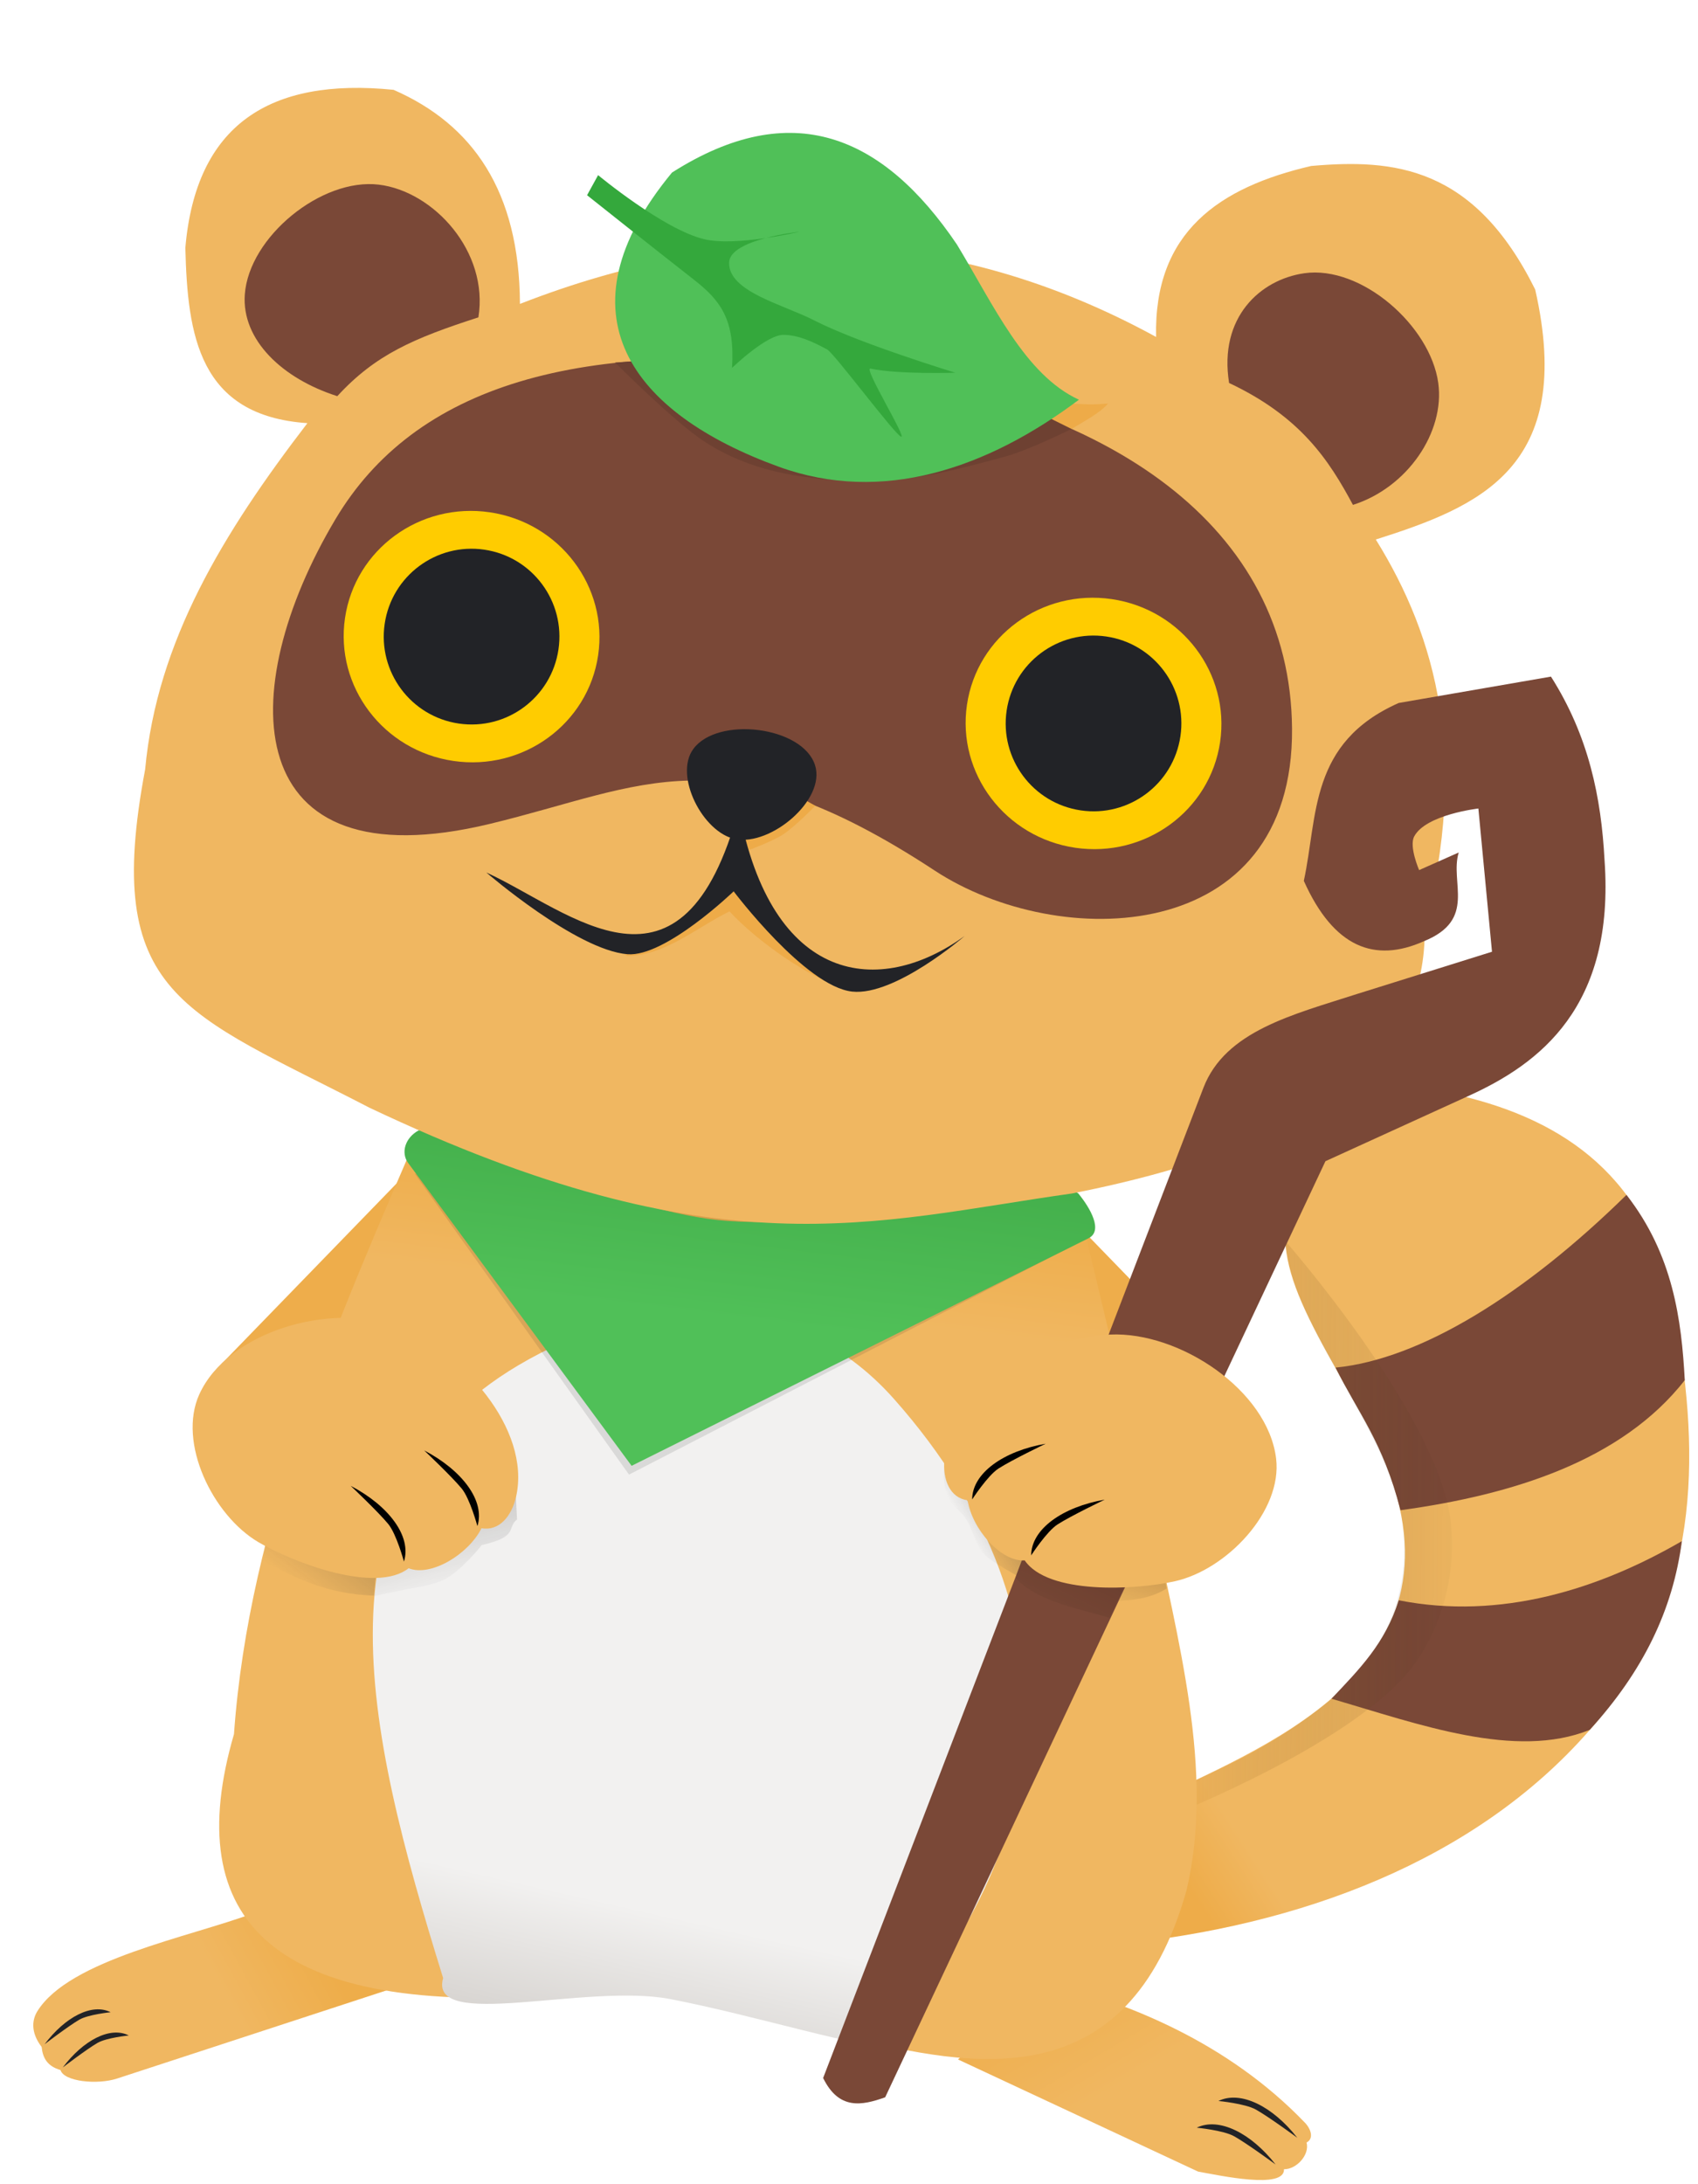 <?xml version="1.0" encoding="UTF-8" standalone="no"?>
<svg
   id="svg8"
   version="1.1"
   viewBox="0 0 140 180"
   height="180mm"
   width="140mm"
   sodipodi:docname="JotoStaff.svg"
   inkscape:version="1.1 (c68e22c387, 2021-05-23)"
   xmlns:inkscape="http://www.inkscape.org/namespaces/inkscape"
   xmlns:sodipodi="http://sodipodi.sourceforge.net/DTD/sodipodi-0.dtd"
   xmlns:xlink="http://www.w3.org/1999/xlink"
   xmlns="http://www.w3.org/2000/svg"
   xmlns:svg="http://www.w3.org/2000/svg"
   xmlns:rdf="http://www.w3.org/1999/02/22-rdf-syntax-ns#"
   xmlns:cc="http://creativecommons.org/ns#"
   xmlns:dc="http://purl.org/dc/elements/1.1/">
  <sodipodi:namedview
     id="namedview364"
     pagecolor="#ffffff"
     bordercolor="#666666"
     borderopacity="1.0"
     inkscape:pageshadow="2"
     inkscape:pageopacity="0.0"
     inkscape:pagecheckerboard="0"
     inkscape:document-units="mm"
     showgrid="false"
     inkscape:zoom="0.16040365"
     inkscape:cx="-24.937089"
     inkscape:cy="720.05845"
     inkscape:window-width="1680"
     inkscape:window-height="987"
     inkscape:window-x="2552"
     inkscape:window-y="184"
     inkscape:window-maximized="1"
     inkscape:current-layer="svg8" />
  <defs
     id="defs2">
    <linearGradient
       id="linearGradient1352">
      <stop
         id="stop1348"
         offset="0"
         style="stop-color:#333333;stop-opacity:1;" />
      <stop
         id="stop1350"
         offset="1"
         style="stop-color:#333333;stop-opacity:0;" />
    </linearGradient>
    <linearGradient
       id="linearGradient3569">
      <stop
         style="stop-color:#2d9034;stop-opacity:1"
         offset="0"
         id="stop3565" />
      <stop
         style="stop-color:#50c058;stop-opacity:1"
         offset="1"
         id="stop3567" />
    </linearGradient>
    <linearGradient
       id="linearGradient1909">
      <stop
         id="stop1905"
         offset="0"
         style="stop-color:#eeac49;stop-opacity:1" />
      <stop
         id="stop1907"
         offset="1"
         style="stop-color:#f0b761;stop-opacity:1" />
    </linearGradient>
    <linearGradient
       id="linearGradient1903">
      <stop
         style="stop-color:#140c02;stop-opacity:0.145"
         offset="0"
         id="stop1899" />
      <stop
         style="stop-color:#140c02;stop-opacity:0;"
         offset="1"
         id="stop1901" />
    </linearGradient>
    <linearGradient
       id="linearGradient1887">
      <stop
         style="stop-color:#140c02;stop-opacity:0.201"
         offset="0"
         id="stop1883" />
      <stop
         style="stop-color:#140c02;stop-opacity:0;"
         offset="1"
         id="stop1885" />
    </linearGradient>
    <linearGradient
       id="linearGradient1863">
      <stop
         id="stop1859"
         offset="0"
         style="stop-color:#d1cdc8;stop-opacity:1" />
      <stop
         id="stop1861"
         offset="1"
         style="stop-color:#f2f1f0;stop-opacity:1" />
    </linearGradient>
    <linearGradient
       id="linearGradient1853">
      <stop
         id="stop1849"
         offset="0"
         style="stop-color:#2e9635;stop-opacity:1;" />
      <stop
         id="stop1851"
         offset="1"
         style="stop-color:#2e9635;stop-opacity:0;" />
    </linearGradient>
    <linearGradient
       id="linearGradient1845">
      <stop
         id="stop1841"
         offset="0"
         style="stop-color:#2e9635;stop-opacity:1" />
      <stop
         id="stop1843"
         offset="1"
         style="stop-color:#34a83c;stop-opacity:1" />
    </linearGradient>
    <linearGradient
       id="linearGradient1837">
      <stop
         id="stop1833"
         offset="0"
         style="stop-color:#140c02;stop-opacity:0.419" />
      <stop
         id="stop1835"
         offset="1"
         style="stop-color:#140c02;stop-opacity:0;" />
    </linearGradient>
    <linearGradient
       id="linearGradient1827">
      <stop
         id="stop1823"
         offset="0"
         style="stop-color:#eeab48;stop-opacity:1" />
      <stop
         id="stop1825"
         offset="1"
         style="stop-color:#140c02;stop-opacity:0;" />
    </linearGradient>
    <linearGradient
       id="linearGradient1815">
      <stop
         id="stop1811"
         offset="0"
         style="stop-color:#7a4837;stop-opacity:1;" />
      <stop
         id="stop1813"
         offset="1"
         style="stop-color:#6e4132;stop-opacity:1" />
    </linearGradient>
    <linearGradient
       id="linearGradient1807">
      <stop
         id="stop1803"
         offset="0"
         style="stop-color:#f0b761;stop-opacity:1;" />
      <stop
         id="stop1805"
         offset="1"
         style="stop-color:#eeab48;stop-opacity:1" />
    </linearGradient>
    <linearGradient
       id="linearGradient1299">
      <stop
         id="stop1295"
         offset="0"
         style="stop-color:#2a8931;stop-opacity:1" />
      <stop
         id="stop1297"
         offset="1"
         style="stop-color:#34a83c;stop-opacity:1" />
    </linearGradient>
    <linearGradient
       id="linearGradient1371">
      <stop
         id="stop1367"
         offset="0"
         style="stop-color:#f0b761;stop-opacity:1;" />
      <stop
         id="stop1369"
         offset="1"
         style="stop-color:#eead4a;stop-opacity:1" />
    </linearGradient>
    <linearGradient
       id="linearGradient1365">
      <stop
         style="stop-color:#f2f1f0;stop-opacity:1"
         offset="0"
         id="stop1361" />
      <stop
         style="stop-color:#cfcbc7;stop-opacity:1"
         offset="1"
         id="stop1363" />
    </linearGradient>
    <linearGradient
       id="linearGradient1259">
      <stop
         id="stop1255"
         offset="0"
         style="stop-color:#f0b761;stop-opacity:1;" />
      <stop
         id="stop1257"
         offset="1"
         style="stop-color:#eeac49;stop-opacity:1" />
    </linearGradient>
    <linearGradient
       id="linearGradient1220">
      <stop
         id="stop1216"
         offset="0"
         style="stop-color:#eda73d;stop-opacity:1" />
      <stop
         id="stop1218"
         offset="1"
         style="stop-color:#f0b761;stop-opacity:1" />
    </linearGradient>
    <linearGradient
       id="linearGradient1045">
      <stop
         id="stop1041"
         offset="0"
         style="stop-color:#56d926;stop-opacity:1;" />
      <stop
         id="stop1043"
         offset="1"
         style="stop-color:#45af1f;stop-opacity:1" />
    </linearGradient>
    <linearGradient
       id="linearGradient1037">
      <stop
         id="stop1033"
         offset="0"
         style="stop-color:#ffffff;stop-opacity:1;" />
      <stop
         id="stop1035"
         offset="1"
         style="stop-color:#e6e6e6;stop-opacity:1" />
    </linearGradient>
    <linearGradient
       id="linearGradient1031">
      <stop
         style="stop-color:#ffffff;stop-opacity:1"
         offset="0"
         id="stop1027" />
      <stop
         style="stop-color:#b3b3b3;stop-opacity:1"
         offset="1"
         id="stop1029" />
    </linearGradient>
    <linearGradient
       id="linearGradient1015">
      <stop
         id="stop1011"
         offset="0"
         style="stop-color:#ffffff;stop-opacity:1" />
      <stop
         id="stop1013"
         offset="1"
         style="stop-color:#ececec;stop-opacity:1" />
    </linearGradient>
    <linearGradient
       id="linearGradient1007">
      <stop
         id="stop1003"
         offset="0"
         style="stop-color:#ececec;stop-opacity:1;" />
      <stop
         id="stop1005"
         offset="1"
         style="stop-color:#ffffff;stop-opacity:0.968" />
    </linearGradient>
    <linearGradient
       gradientTransform="matrix(0.156,0,0,0.156,129.833,136.246)"
       gradientUnits="userSpaceOnUse"
       y2="250.509"
       x2="183.318"
       y1="235.768"
       x1="152.324"
       id="linearGradient1009"
       xlink:href="#linearGradient1007" />
    <linearGradient
       gradientTransform="matrix(0.156,0,0,0.156,129.833,136.246)"
       gradientUnits="userSpaceOnUse"
       y2="231.61"
       x2="225.463"
       y1="247.863"
       x1="218.848"
       id="linearGradient1017"
       xlink:href="#linearGradient1015" />
    <linearGradient
       gradientTransform="matrix(0.156,0,0,0.156,129.833,136.246)"
       gradientUnits="userSpaceOnUse"
       y2="223.578"
       x2="230.66"
       y1="220.035"
       x1="231.841"
       id="linearGradient1025"
       xlink:href="#linearGradient1031" />
    <radialGradient
       gradientUnits="userSpaceOnUse"
       gradientTransform="matrix(0.3,-0.26,0.242,0.279,53.177,164.106)"
       r="27.225"
       fy="196.131"
       fx="202.627"
       cy="196.131"
       cx="202.627"
       id="radialGradient1039"
       xlink:href="#linearGradient1037" />
    <radialGradient
       gradientUnits="userSpaceOnUse"
       gradientTransform="matrix(-0.318,0.302,-0.302,-0.319,290.506,175.9)"
       r="22.624"
       fy="212.969"
       fx="203.414"
       cy="212.969"
       cx="203.414"
       id="radialGradient1047"
       xlink:href="#linearGradient1045" />
    <filter
       height="1.272"
       y="-0.136"
       width="1.27"
       x="-0.135"
       id="filter1931"
       style="color-interpolation-filters:sRGB">
      <feGaussianBlur
         id="feGaussianBlur1933"
         stdDeviation="1.721" />
    </filter>
    <linearGradient
       gradientTransform="matrix(5.012,0,0,5.012,253.47,-795.372)"
       gradientUnits="userSpaceOnUse"
       y2="180.287"
       x2="-39.422"
       y1="172.315"
       x1="-38.462"
       id="linearGradient1501"
       xlink:href="#linearGradient3569" />
    <linearGradient
       gradientTransform="matrix(0.202,0,0,0.157,-154.211,108.83)"
       y2="17.749"
       x2="-263.572"
       y1="38.116"
       x1="-205.012"
       gradientUnits="userSpaceOnUse"
       id="linearGradient1325-0"
       xlink:href="#linearGradient1299" />
    <linearGradient
       gradientTransform="matrix(0.202,0,0,0.157,-154.211,108.83)"
       gradientUnits="userSpaceOnUse"
       y2="25.54"
       x2="-326.837"
       y1="47.392"
       x1="-366.517"
       id="linearGradient1301-1"
       xlink:href="#linearGradient1299" />
    <linearGradient
       gradientTransform="matrix(1,0,0,0.942,-175.322,-59.147)"
       gradientUnits="userSpaceOnUse"
       y2="192.445"
       x2="-41.338"
       y1="189.438"
       x1="-40.613"
       id="linearGradient1359-0"
       xlink:href="#linearGradient1365" />
    <linearGradient
       gradientUnits="userSpaceOnUse"
       y2="179.702"
       x2="-39.188"
       y1="176.461"
       x1="-38.787"
       id="linearGradient1222-19"
       xlink:href="#linearGradient1220"
       gradientTransform="translate(-175.322,-70.189)" />
    <linearGradient
       gradientUnits="userSpaceOnUse"
       y2="190.782"
       x2="-33.29"
       y1="192.553"
       x1="-32.206"
       id="linearGradient1432-5"
       xlink:href="#linearGradient1371" />
    <linearGradient
       gradientUnits="userSpaceOnUse"
       y2="190.226"
       x2="-45.235"
       y1="191.061"
       x1="-46.772"
       id="linearGradient1373-6"
       xlink:href="#linearGradient1371"
       gradientTransform="translate(-175.322,-70.189)" />
    <linearGradient
       gradientUnits="userSpaceOnUse"
       y2="161.773"
       x2="-122.325"
       y1="162.6"
       x1="-116.743"
       id="linearGradient1855-7-9"
       xlink:href="#linearGradient1853"
       gradientTransform="matrix(1.191,0,0,1.183,-64.287,-78.856)" />
    <linearGradient
       gradientUnits="userSpaceOnUse"
       y2="161.503"
       x2="-132.215"
       y1="161.045"
       x1="-132.712"
       id="linearGradient1847-9-3"
       xlink:href="#linearGradient1845"
       gradientTransform="matrix(1.516,0,0,1.383,-19.824,-111.194)" />
    <linearGradient
       gradientUnits="userSpaceOnUse"
       y2="163.031"
       x2="-113.287"
       y1="162.998"
       x1="-118.4"
       id="linearGradient1829-7-5"
       xlink:href="#linearGradient1827"
       gradientTransform="translate(-61.442,-34.344)" />
    <linearGradient
       y2="188.993"
       x2="-30.333"
       y1="188.355"
       x1="-29.34"
       gradientTransform="translate(-149.107,-54.254)"
       gradientUnits="userSpaceOnUse"
       id="linearGradient2283-4"
       xlink:href="#linearGradient1259" />
    <linearGradient
       gradientTransform="matrix(5.012,0,0,4.724,252.705,-738.417)"
       gradientUnits="userSpaceOnUse"
       y2="192.445"
       x2="-41.338"
       y1="189.438"
       x1="-40.613"
       id="linearGradient1359-0-7"
       xlink:href="#linearGradient1365" />
    <linearGradient
       gradientUnits="userSpaceOnUse"
       y2="179.702"
       x2="-39.188"
       y1="176.461"
       x1="-38.787"
       id="linearGradient1222-19-1"
       xlink:href="#linearGradient1220"
       gradientTransform="matrix(5.012,0,0,5.012,252.705,-793.763)" />
    <linearGradient
       gradientUnits="userSpaceOnUse"
       y2="190.782"
       x2="-33.29"
       y1="192.553"
       x1="-32.206"
       id="linearGradient1432-5-3"
       xlink:href="#linearGradient1371" />
    <linearGradient
       gradientUnits="userSpaceOnUse"
       y2="190.226"
       x2="-45.235"
       y1="191.061"
       x1="-46.772"
       id="linearGradient1373-6-7"
       xlink:href="#linearGradient1371"
       gradientTransform="matrix(5.012,0,0,5.012,252.705,-793.763)" />
    <linearGradient
       y2="188.993"
       x2="-30.333"
       y1="188.355"
       x1="-29.34"
       gradientTransform="translate(-149.107,-54.254)"
       gradientUnits="userSpaceOnUse"
       id="linearGradient3054"
       xlink:href="#linearGradient1259" />
    <linearGradient
       y2="163.031"
       x2="-113.287"
       y1="162.998"
       x1="-118.4"
       gradientTransform="translate(-61.442,-34.344)"
       gradientUnits="userSpaceOnUse"
       id="linearGradient3056"
       xlink:href="#linearGradient1827" />
    <linearGradient
       gradientUnits="userSpaceOnUse"
       y2="163.031"
       x2="-113.287"
       y1="162.998"
       x1="-118.4"
       id="linearGradient1829-3"
       xlink:href="#linearGradient1827"
       gradientTransform="rotate(-2.42,854.596,204.655)" />
    <linearGradient
       gradientUnits="userSpaceOnUse"
       y2="161.503"
       x2="-132.215"
       y1="161.045"
       x1="-132.712"
       id="linearGradient1847-6"
       xlink:href="#linearGradient1845"
       gradientTransform="rotate(-2.42,852.999,196.788)" />
    <linearGradient
       gradientUnits="userSpaceOnUse"
       y2="161.773"
       x2="-122.325"
       y1="162.6"
       x1="-116.743"
       id="linearGradient1855-9"
       xlink:href="#linearGradient1853"
       gradientTransform="rotate(-2.42,852.135,216.235)" />
    <linearGradient
       gradientUnits="userSpaceOnUse"
       y2="151.338"
       x2="-117.565"
       y1="147.997"
       x1="-126.652"
       id="linearGradient1817-4"
       xlink:href="#linearGradient1815"
       gradientTransform="rotate(-2.42,854.596,204.655)" />
    <linearGradient
       gradientTransform="rotate(-2.42,854.86,217.182)"
       gradientUnits="userSpaceOnUse"
       y2="164.976"
       x2="-126.321"
       y1="164.923"
       x1="-128.753"
       id="linearGradient1865-2"
       xlink:href="#linearGradient1863" />
    <linearGradient
       gradientUnits="userSpaceOnUse"
       y2="168.56"
       x2="-118.368"
       y1="167.426"
       x1="-123.256"
       id="linearGradient1839-2"
       xlink:href="#linearGradient1837"
       gradientTransform="rotate(-2.42,854.596,204.655)" />
    <linearGradient
       gradientTransform="matrix(0.999,-0.042,0.04,0.942,-95.418,30.806)"
       gradientUnits="userSpaceOnUse"
       y2="192.445"
       x2="-41.338"
       y1="189.438"
       x1="-40.613"
       id="linearGradient1359-2-2"
       xlink:href="#linearGradient1365" />
    <linearGradient
       gradientUnits="userSpaceOnUse"
       y2="156.283"
       x2="-107.342"
       y1="151.104"
       x1="-125.884"
       id="linearGradient1809-1"
       xlink:href="#linearGradient1807"
       gradientTransform="rotate(-2.42,854.596,204.655)" />
    <linearGradient
       gradientTransform="matrix(0.999,-0.042,0.04,0.942,-95.835,30.68)"
       gradientUnits="userSpaceOnUse"
       y2="192.445"
       x2="-41.338"
       y1="189.438"
       x1="-40.613"
       id="linearGradient1359-3-8"
       xlink:href="#linearGradient1371" />
    <linearGradient
       gradientUnits="userSpaceOnUse"
       y2="179.702"
       x2="-39.188"
       y1="176.461"
       x1="-38.787"
       id="linearGradient1222-1-3"
       xlink:href="#linearGradient1220"
       gradientTransform="rotate(-2.42,416.989,2289.665)" />
    <linearGradient
       gradientUnits="userSpaceOnUse"
       y2="171.796"
       x2="-118.289"
       y1="170.393"
       x1="-123.069"
       id="linearGradient1897-9"
       xlink:href="#linearGradient1903"
       gradientTransform="rotate(-2.42,854.596,204.655)" />
    <linearGradient
       gradientUnits="userSpaceOnUse"
       y2="190.782"
       x2="-33.29"
       y1="192.553"
       x1="-32.206"
       id="linearGradient1432-0-1"
       xlink:href="#linearGradient1371" />
    <linearGradient
       gradientUnits="userSpaceOnUse"
       y2="159.577"
       x2="-118.184"
       y1="158.358"
       x1="-120.202"
       id="linearGradient1911-3"
       xlink:href="#linearGradient1909"
       gradientTransform="rotate(-2.42,854.596,204.655)" />
    <linearGradient
       gradientUnits="userSpaceOnUse"
       y2="168.858"
       x2="-111.613"
       y1="167.083"
       x1="-117.741"
       id="linearGradient1881-7"
       xlink:href="#linearGradient1887"
       gradientTransform="rotate(-2.42,847.251,190.71)" />
    <linearGradient
       gradientUnits="userSpaceOnUse"
       y2="190.226"
       x2="-45.235"
       y1="191.061"
       x1="-46.772"
       id="linearGradient1373-8-9"
       xlink:href="#linearGradient1371"
       gradientTransform="rotate(-2.42,416.989,2289.665)" />
    <linearGradient
       y2="188.993"
       x2="-30.333"
       y1="188.355"
       x1="-29.34"
       gradientTransform="translate(0.047,0.071)"
       gradientUnits="userSpaceOnUse"
       id="linearGradient3417"
       xlink:href="#linearGradient1259" />
    <linearGradient
       y2="251.725"
       x2="86.435"
       y1="242.931"
       x1="90.832"
       gradientUnits="userSpaceOnUse"
       id="linearGradient1328"
       xlink:href="#linearGradient1887"
       gradientTransform="translate(0,-117)" />
    <linearGradient
       y2="250.228"
       x2="92.141"
       y1="238.815"
       x1="95.696"
       gradientUnits="userSpaceOnUse"
       id="linearGradient1338"
       xlink:href="#linearGradient1837"
       gradientTransform="translate(0,-117)" />
    <linearGradient
       y2="247.141"
       x2="82.132"
       y1="240.406"
       x1="93.451"
       gradientUnits="userSpaceOnUse"
       id="linearGradient1356"
       xlink:href="#linearGradient1352"
       gradientTransform="translate(0,-117)" />
    <linearGradient
       y2="252.286"
       x2="30.308"
       y1="232.267"
       x1="45.65"
       gradientUnits="userSpaceOnUse"
       id="linearGradient1366"
       xlink:href="#linearGradient1352"
       gradientTransform="translate(0,-117)" />
    <linearGradient
       y2="249.386"
       x2="32.834"
       y1="216.458"
       x1="24.415"
       gradientUnits="userSpaceOnUse"
       id="linearGradient1376"
       xlink:href="#linearGradient1352"
       gradientTransform="translate(0,-117)" />
  </defs>
  <path
     style="display:inline;fill:url(#linearGradient1373-6-7);fill-opacity:1;stroke:none;stroke-width:1.326px;stroke-linecap:butt;stroke-linejoin:miter;stroke-opacity:1"
     d="m 20.965,157.645 c -5.393,2.01 -15.237,3.843 -17.885,8.101 -0.387,0.622 -0.623,1.662 0.352,2.944 0.097,0.924 0.477,1.588 1.557,1.903 0.274,0.95 3.031,1.235 4.674,0.698 l 22.27,-7.284 z"
     id="path1481-9-3" />
  <g
     transform="matrix(5.986,0,0,5.762,284.768,-937.443)"
     id="g1439-6-7"
     style="display:inline">
    <path
       id="path1479-00-0"
       d="m -33.225,191.031 c 1.196,0.294 2.577,0.887 3.625,2.021 0.089,0.096 0.125,0.231 0.024,0.285 0.046,0.178 -0.142,0.386 -0.311,0.382 0.011,0.293 -0.88,0.09 -1.183,0.034 l -3.307,-1.604 z"
       style="display:inline;fill:url(#linearGradient1432-5-3);fill-opacity:1;stroke:none;stroke-width:0.265px;stroke-linecap:butt;stroke-linejoin:miter;stroke-opacity:1" />
    <g
       id="g2018-8-2"
       style="fill:#222327;fill-opacity:1;stroke:none"
       transform="translate(-1.916,0.582)">
      <path
         style="display:inline;fill:#222327;fill-opacity:1;stroke:none;stroke-width:0.105px;stroke-linecap:butt;stroke-linejoin:miter;stroke-opacity:1"
         d="m -27.788,192.687 c -0.336,-0.447 -0.779,-0.681 -1.086,-0.526 0,0 0.37,0.037 0.516,0.123 0.179,0.104 0.57,0.403 0.57,0.403 z"
         id="path1066-0-0-3-9-2-5-3-3-5" />
      <path
         id="path1066-0-0-3-1-5-8-7-4-5-4"
         d="m -28.087,193.069 c -0.336,-0.447 -0.779,-0.681 -1.086,-0.526 0,0 0.37,0.037 0.516,0.123 0.179,0.104 0.57,0.403 0.57,0.403 z"
         style="display:inline;fill:#222327;fill-opacity:1;stroke:none;stroke-width:0.105px;stroke-linecap:butt;stroke-linejoin:miter;stroke-opacity:1" />
    </g>
  </g>
  <g
     transform="matrix(5.012,0,0,5.012,997.896,-518.882)"
     id="g2736-4"
     style="display:inline">
    <path
       style="display:inline;fill:url(#linearGradient3054);fill-opacity:1;stroke:none;stroke-width:0.265px;stroke-linecap:butt;stroke-linejoin:miter;stroke-opacity:1"
       d="m -179.86,133.002 c 1.9,-0.911 5.352,-2.341 3.174,-6.192 -1.169,-2.067 -1.661,-2.781 -0.936,-4.232 0.409,-0.818 0.937,-1.415 2.539,-1.036 1.725,0.408 3.104,1.357 3.508,3.474 0.439,2.298 0.471,4.589 -1.052,6.565 -1.732,2.247 -4.517,3.461 -7.6,3.859 z"
       id="path1477-9-0-9-9" />
    <path
       id="path2041-6-9-4-4"
       d="m -177.132,126.015 c 1.398,-0.137 3.112,-1.197 4.787,-2.84 0.769,0.984 0.906,2.063 0.959,3.047 -1.037,1.323 -2.824,1.884 -4.677,2.138 -0.291,-1.133 -0.697,-1.597 -1.068,-2.346 z"
       style="display:inline;fill:#7a4837;fill-opacity:1;stroke:none;stroke-width:0.265px;stroke-linecap:butt;stroke-linejoin:miter;stroke-opacity:1" />
    <path
       id="path2043-8-5-9-7"
       d="m -176.091,129.841 c 1.678,0.331 3.299,-0.185 4.657,-0.973 -0.147,1.135 -0.643,2.147 -1.515,3.103 -1.222,0.494 -2.813,-0.092 -4.249,-0.512 0.468,-0.494 0.882,-0.911 1.107,-1.618 z"
       style="display:inline;fill:#7a4837;fill-opacity:1;stroke:none;stroke-width:0.265px;stroke-linecap:butt;stroke-linejoin:miter;stroke-opacity:1" />
    <path
       style="display:inline;opacity:0.294;fill:url(#linearGradient3056);fill-opacity:1;stroke:none;stroke-width:0.265px;stroke-linecap:butt;stroke-linejoin:miter;stroke-opacity:1"
       d="m -177.957,123.934 c 0,0 2.44,2.779 2.708,4.52 0.127,0.826 -0.095,1.761 -0.585,2.439 -0.921,1.275 -4.009,2.489 -4.009,2.489 l -0.013,-0.38 c 0.904,-0.446 1.695,-0.699 2.919,-1.756 0.784,-0.847 1.057,-1.786 0.886,-2.809 -0.129,-0.769 -0.692,-1.679 -1.089,-2.427 -0.234,-0.405 -0.448,-0.817 -0.594,-1.182 -0.147,-0.365 -0.211,-0.676 -0.223,-0.894 z"
       id="path1821-3-0-8" />
  </g>
  <path
     id="path3419-6"
     d="M 103.395,115.941 87.924,100.001 94.487,121.098 Z"
     style="display:inline;fill:#eead4b;fill-opacity:1;stroke:none;stroke-width:1.326px;stroke-linecap:butt;stroke-linejoin:miter;stroke-opacity:1" />
  <path
     id="path3419"
     d="M 18.266,112.399 33.738,96.459 27.174,117.556 Z"
     style="fill:#eead4b;fill-opacity:1;stroke:none;stroke-width:1.326px;stroke-linecap:butt;stroke-linejoin:miter;stroke-opacity:1" />
  <path
     style="display:inline;fill:url(#linearGradient1222-19-1);fill-opacity:1;stroke:none;stroke-width:1.326px;stroke-linecap:butt;stroke-linejoin:miter;stroke-opacity:1"
     d="m 34.863,92.51 c -7.118,16.443 -14.328,32.869 -15.572,50.4 -4.462,15.306 3.034,23.444 27.461,21.433 7.203,-1.044 14.272,1.359 23.107,3.516 10.181,2.486 23.103,5.18 27.963,-12.056 2.358,-9.909 -0.748,-20.599 -2.847,-31.144 L 88.661,98.222 C 73.409,83.027 38.839,88.926 34.863,92.51 Z"
     id="path1466-6-6" />
  <path
     style="display:inline;fill:url(#linearGradient1359-0-7);fill-opacity:1;stroke:none;stroke-width:1.245px;stroke-linecap:butt;stroke-linejoin:miter;stroke-opacity:1"
     d="m 36.537,163.013 c -6.458,-20.777 -11.048,-40.29 6.2,-50.499 9.594,-5.679 22.304,-6.996 30.983,2.787 16.256,18.324 12.917,38.4 -1.579,53.02 -0.025,0.816 -10.041,-2.275 -16.91,-3.583 -6.927,-1.32 -19.954,2.667 -18.694,-1.725 z"
     id="path1475-4-1" />
  <path
     id="path1318"
     d="m 34.197,96.722 17.666,24.8 36.574,-18.847 z"
     style="fill:#1a1a1a;fill-opacity:0.113;stroke:none;stroke-width:0.265px;stroke-linecap:butt;stroke-linejoin:miter;stroke-opacity:1" />
  <path
     id="path1493"
     d="m 34.494,93.17 c 0.82,-0.45 16.1,6.436 24.614,7.367 9.902,1.083 29.007,-3.151 29.805,-2.177 1.006,1.228 2.049,3.08 0.837,3.684 L 52.076,120.798 33.657,95.849 c -0.635,-0.86 -0.244,-2.087 0.837,-2.679 z"
     style="fill:url(#linearGradient1501);fill-opacity:1;stroke:none;stroke-width:1.326px;stroke-linecap:butt;stroke-linejoin:miter;stroke-opacity:1" />
  <path
     style="display:inline;fill:#f0b761;fill-opacity:1;stroke:none;stroke-width:1.326px;stroke-linecap:butt;stroke-linejoin:miter;stroke-opacity:1"
     d="m 30.45,91.281 c 28.817,13.657 41.458,9.391 57.942,7.073 21.466,-4.234 29.223,-12 29.069,-21.806 3.618,-14.129 1.025,-23.958 -4.026,-32.086 8.473,-2.699 16.48,-5.873 13.142,-20.602 C 121.529,13.678 114.916,13.08 108.107,13.678 100.529,15.437 95.121,19.12 95.32,27.768 78.297,18.461 60.785,18.057 42.869,25.045 42.829,15.731 38.96,10.247 32.45,7.403 22.211,6.368 16.147,10.303 15.282,20.427 c 0.18,7.195 1.101,13.836 10.064,14.445 -6.934,9.03 -12.409,17.986 -13.379,28.534 -3.532,18.717 3.156,19.943 18.483,27.875 z"
     id="path1466-0-90-6" />
  <path
     style="display:inline;fill:#7a4837;fill-opacity:1;stroke:none;stroke-width:1.326px;stroke-linecap:butt;stroke-linejoin:miter;stroke-opacity:1"
     d="m 101.337,31.561 c 5.924,2.789 8.244,6.379 10.214,10.047 4.502,-1.431 7.592,-5.997 7.033,-10.047 -0.651,-4.715 -6.34,-9.716 -11.051,-9.042 -3.617,0.518 -7.063,3.628 -6.195,9.042 z"
     id="path1471-2-9" />
  <path
     style="display:inline;fill:#7a4837;fill-opacity:1;stroke:none;stroke-width:1.326px;stroke-linecap:butt;stroke-linejoin:miter;stroke-opacity:1"
     d="M 40.388,67.896 C 19.691,72.889 19.205,56.973 27.663,42.78 34.138,31.913 47.613,27.582 69.691,30.389 c 21.85,2.778 36.692,12.978 36.837,29.637 0.157,18.024 -19.283,18.401 -29.461,11.718 -17.608,-11.562 -23.869,-6.937 -36.678,-3.848 z"
     id="path1473-7-6" />
  <path
     id="path1314"
     d="m 91.089,131.984 c 1.723,-0.097 3.46,-0.048 5.098,-1.076 l -1.368,-8.607 -3.918,9.776 z"
     style="fill:url(#linearGradient1338);fill-opacity:1;stroke:none;stroke-width:0.265px;stroke-linecap:butt;stroke-linejoin:miter;stroke-opacity:1" />
  <path
     style="display:inline;fill:#7a4837;fill-opacity:1;stroke:none;stroke-width:0.765px;stroke-linecap:butt;stroke-linejoin:miter;stroke-opacity:1"
     d="m 99.221,89.649 c 1.803,-4.693 7.395,-6.035 12.674,-7.737 l 11.12,-3.479 -1.123,-11.803 c 0,0 -4.341,0.493 -5.294,2.307 -0.435,0.828 0.409,2.768 0.409,2.768 l 3.264,-1.451 c -0.757,2.478 1.521,5.539 -2.882,7.318 -4.035,1.795 -7.416,0.534 -9.889,-4.98 1.165,-5.373 0.433,-11.385 7.824,-14.66 l 12.553,-2.172 c 3.119,4.903 4.145,9.979 4.417,15.119 0.874,12.141 -5.41,16.79 -11.153,19.409 l -11.859,5.408 -36.3,77.144 c -1.936,0.688 -3.812,1.058 -5.115,-1.591 z"
     id="path1157-1" />
  <path
     id="path879-1-7-6"
     d="m 49.903,141.979 c 3.023,2.378 6,5.032 8.584,10.049"
     style="display:inline;fill:none;stroke:none;stroke-width:0.737;stroke-linecap:round;stroke-linejoin:miter;stroke-miterlimit:4;stroke-dasharray:none;stroke-opacity:1" />
  <path
     id="path881-3-6-4"
     d="m 59.624,144.869 c -4.269,0.328 -7.735,2.967 -10.665,4.633"
     style="display:inline;fill:none;stroke:none;stroke-width:0.737;stroke-linecap:round;stroke-linejoin:miter;stroke-miterlimit:4;stroke-dasharray:none;stroke-opacity:1" />
  <path
     style="display:inline;fill:#7a4837;fill-opacity:1;stroke:none;stroke-width:1.326px;stroke-linecap:butt;stroke-linejoin:miter;stroke-opacity:1"
     d="m 39.445,26.153 c -5.332,1.723 -8.481,3.064 -11.635,6.495 -4.502,-1.431 -7.903,-4.62 -7.625,-8.389 0.35,-4.747 6.326,-9.615 11.051,-9.042 4.525,0.548 9.076,5.523 8.208,10.936 z"
     id="path1471-9-6-5" />
  <path
     id="path1801-0-0-8"
     d="m 61.686,70.075 c 0,0 1.99,-0.73 2.871,-1.302 0.996,-0.647 2.664,-2.368 2.664,-2.368 l -0.888,-0.503 -4.203,1.924 -1.51,1.066 z"
     style="display:inline;fill:#eeab48;fill-opacity:1;stroke:none;stroke-width:1.326px;stroke-linecap:butt;stroke-linejoin:miter;stroke-opacity:1" />
  <path
     id="path1011-5-0-7"
     d="m 57.162,61.724 c 1.998,-2.722 9.018,-1.878 10.039,1.34 0.903,2.845 -3.638,6.661 -6.568,6.088 -2.682,-0.524 -5.088,-5.225 -3.471,-7.428 z"
     style="display:inline;fill:#222327;fill-opacity:1;stroke:none;stroke-width:0.766px;stroke-linecap:butt;stroke-linejoin:miter;stroke-opacity:1" />
  <path
     id="path1799-2-9-8"
     d="m 51.711,78.777 c 3.127,-0.03 5.662,-2.302 8.436,-3.67 2.361,2.544 6.516,5.412 9.502,6.394 L 60.384,71.673 57.305,74.87 c -1.563,1.981 -4.297,2.401 -6.749,3.197 z"
     style="display:inline;fill:#eeab48;fill-opacity:1;stroke:none;stroke-width:1.326px;stroke-linecap:butt;stroke-linejoin:miter;stroke-opacity:1" />
  <path
     id="path1013-0-7-3"
     d="m 60.913,66.673 c -4.628,17.173 -13.833,8.434 -20.816,5.228 0,0 7.414,6.4 11.643,6.736 3.113,0.247 8.75,-5.181 8.75,-5.181 0,0 5.908,7.837 9.769,8.261 3.539,0.388 9.277,-4.582 9.277,-4.582 -7.007,5.074 -15.927,4.044 -18.623,-10.462 z"
     style="display:inline;fill:#222327;fill-opacity:1;stroke:none;stroke-width:0.785px;stroke-linecap:butt;stroke-linejoin:miter;stroke-opacity:1" />
  <path
     id="path1786-8-8-4"
     d="m 50.716,29.876 c 0,0 4.828,4.855 7.323,6.486 3.716,2.43 7.704,3.071 12.14,3.265 4.578,0.2 8.304,-0.808 12.726,-2.009 1.961,-0.533 5.494,-2.296 5.494,-2.296 l -2.564,-1.304 C 74.034,32.475 61.146,29.067 50.716,29.876 Z"
     style="display:inline;fill:#6e4132;fill-opacity:1;stroke:none;stroke-width:1.326px;stroke-linecap:butt;stroke-linejoin:miter;stroke-opacity:1" />
  <ellipse
     transform="rotate(8.377)"
     style="display:inline;fill:#ffcc00;fill-opacity:1;stroke:none;stroke-width:3.085;stroke-linecap:round;stroke-miterlimit:4;stroke-dasharray:none;stroke-opacity:1"
     id="path992-7-8-6-4-3"
     cx="46.11"
     cy="46.239"
     rx="10.548"
     ry="10.355" />
  <circle
     transform="rotate(8.377)"
     style="display:inline;fill:#222327;fill-opacity:1;stroke:none;stroke-width:3.19;stroke-linecap:round;stroke-miterlimit:4;stroke-dasharray:none;stroke-opacity:1"
     id="path994-1-0-0-3-6"
     cx="46.11"
     cy="46.239"
     r="7.242" />
  <path
     id="path1819-7-6-6"
     d="m 88.356,35.354 c 1.061,-0.674 2.297,-1.273 3,-2.1 -1.547,0.127 -1.673,0.058 -3.507,-0.015 l -1.804,0.968 z"
     style="display:inline;fill:#eeab48;fill-opacity:1;stroke:none;stroke-width:1.326px;stroke-linecap:butt;stroke-linejoin:miter;stroke-opacity:1" />
  <ellipse
     transform="rotate(8.377)"
     style="display:inline;fill:#ffcc00;fill-opacity:1;stroke:none;stroke-width:3.085;stroke-linecap:round;stroke-miterlimit:4;stroke-dasharray:none;stroke-opacity:1"
     id="path992-7-3-2-8-3"
     cx="97.885"
     cy="45.848"
     rx="10.548"
     ry="10.355" />
  <circle
     transform="rotate(8.377)"
     style="display:inline;fill:#222327;fill-opacity:1;stroke:none;stroke-width:3.19;stroke-linecap:round;stroke-miterlimit:4;stroke-dasharray:none;stroke-opacity:1"
     id="path994-1-07-1-6-5"
     cx="97.885"
     cy="45.848"
     r="7.242" />
  <path
     style="display:inline;fill:#50c058;fill-opacity:1;stroke:none;stroke-width:0.918px;stroke-linecap:butt;stroke-linejoin:miter;stroke-opacity:1"
     d="m 55.406,14.22 c 9.865,-6.277 17.396,-3.084 23.493,5.931 3.008,4.958 5.603,10.749 10.059,12.789 -7.544,5.653 -16.184,8.633 -24.747,5.525 C 52.1,34.07 45.786,25.863 55.406,14.22 Z"
     id="path1569-4-7" />
  <path
     style="display:inline;fill:#34a83c;fill-opacity:1;stroke:none;stroke-width:1.002px;stroke-linecap:butt;stroke-linejoin:miter;stroke-opacity:1"
     d="m 49.314,14.434 c 0,0 5.387,4.476 8.749,5.279 2.621,0.626 7.844,-0.613 7.844,-0.613 0,0 -5.722,0.608 -5.791,2.524 -0.087,2.415 4.464,3.466 7.013,4.778 3.65,1.879 11.632,4.313 11.632,4.313 0,0 -4.685,0.153 -6.991,-0.339 -0.626,-0.134 3.102,5.89 2.511,5.608 -0.591,-0.283 -5.501,-6.872 -6.081,-7.184 -1.16,-0.623 -2.323,-1.185 -3.585,-1.206 -1.421,-0.025 -4.258,2.726 -4.258,2.726 0.246,-3.943 -0.909,-5.525 -3.117,-7.249 C 54.11,20.626 48.403,16.088 48.403,16.088 Z"
     id="path1573-2-4" />
  <g
     id="g2018-0-7-8"
     style="display:inline;fill:#222327;fill-opacity:1;stroke:none"
     transform="matrix(-5.012,0,0,5.012,-135.595,-797.282)">
    <path
       id="path1066-0-0-3-9-2-5-3-4-3-0"
       d="m -27.788,192.687 c -0.336,-0.447 -0.779,-0.681 -1.086,-0.526 0,0 0.37,0.037 0.516,0.123 0.179,0.104 0.57,0.403 0.57,0.403 z"
       style="display:inline;fill:#222327;fill-opacity:1;stroke:none;stroke-width:0.105px;stroke-linecap:butt;stroke-linejoin:miter;stroke-opacity:1" />
    <path
       style="display:inline;fill:#222327;fill-opacity:1;stroke:none;stroke-width:0.105px;stroke-linecap:butt;stroke-linejoin:miter;stroke-opacity:1"
       d="m -28.087,193.069 c -0.336,-0.447 -0.779,-0.681 -1.086,-0.526 0,0 0.37,0.037 0.516,0.123 0.179,0.104 0.57,0.403 0.57,0.403 z"
       id="path1066-0-0-3-1-5-8-7-4-6-1-1" />
  </g>
  <path
     id="path1308"
     d="m 21.911,126.703 -0.223,1.953 c 2.661,1.337 5.147,2.711 9.139,2.838 l 0.278,-3.071 z"
     style="fill:url(#linearGradient1366);fill-opacity:1;stroke:none;stroke-width:0.265px;stroke-linecap:butt;stroke-linejoin:miter;stroke-opacity:1" />
  <path
     id="path1310"
     d="m 30.824,131.532 3.01,-0.628 c 0,0 1.91,-0.234 2.91,-0.794 1.406,-0.787 2.977,-2.778 2.977,-2.778 3.087,-0.706 2.025,-1.411 2.91,-2.117 l -0.198,-3.836 -11.113,6.152 z"
     style="fill:url(#linearGradient1376);fill-opacity:1;stroke:none;stroke-width:0.265px;stroke-linecap:butt;stroke-linejoin:miter;stroke-opacity:1" />
  <g
     transform="matrix(6.093,1.705,-1.705,6.093,625.618,-905.336)"
     id="g1491-7-5"
     style="display:inline">
    <path
       id="path1166-9-8-2-3-8"
       d="m -44.933,181.397 c -0.05,-0.894 -1.188,-1.635 -2.111,-1.709 -0.899,-0.072 -2.083,0.651 -2.223,1.542 -0.107,0.684 0.593,1.473 1.263,1.649 0.519,0.136 1.654,0.235 1.974,-0.201 0.31,0.033 0.702,-0.385 0.774,-0.758 0.231,-0.022 0.338,-0.255 0.323,-0.523 z"
       style="display:inline;fill:#f0b761;fill-opacity:1;stroke:none;stroke-width:0.202px;stroke-linecap:butt;stroke-linejoin:miter;stroke-opacity:1" />
    <g
       style="display:inline;stroke:none"
       id="g1955-5-3-0"
       transform="matrix(-0.326,0.228,0.228,0.326,-100.486,129.141)">
      <path
         style="display:inline;fill:#000000;fill-opacity:1;stroke:none;stroke-width:0.265px;stroke-linecap:butt;stroke-linejoin:miter;stroke-opacity:1"
         d="m -36.8,185.259 c -0.961,1.026 -1.347,2.225 -0.828,2.919 0,0 -0.068,-0.932 0.079,-1.332 0.18,-0.489 0.748,-1.587 0.748,-1.587 z"
         id="path1066-0-0-3-9-2-5-56-4-5" />
      <path
         id="path1066-0-0-3-1-5-8-7-2-6-7"
         d="m -34.145,185.557 c -0.961,1.026 -1.347,2.225 -0.828,2.919 0,0 -0.068,-0.932 0.079,-1.332 0.18,-0.489 0.748,-1.587 0.748,-1.587 z"
         style="display:inline;fill:#000000;fill-opacity:1;stroke:none;stroke-width:0.265px;stroke-linecap:butt;stroke-linejoin:miter;stroke-opacity:1" />
    </g>
  </g>
  <path
     id="path1312"
     d="m 84.704,127.101 -0.982,2.947 c 1.795,1.884 4.902,2.457 7.764,3.274 l 2.666,-5.566 z"
     style="fill:url(#linearGradient1328);fill-opacity:1;stroke:none;stroke-width:0.265px;stroke-linecap:butt;stroke-linejoin:miter;stroke-opacity:1" />
  <path
     id="path1316"
     d="m 83.807,129.828 c 0,0 -1.791,-0.978 -2.514,-1.587 -1.1,-0.928 -1.027,-2.772 -2.216,-3.704 -1.289,-1.011 -1.381,-2.786 -1.158,-3.903 l 6.648,7.309 z"
     style="fill:url(#linearGradient1356);fill-opacity:1;stroke:none;stroke-width:0.265px;stroke-linecap:butt;stroke-linejoin:miter;stroke-opacity:1" />
  <g
     transform="matrix(6.302,0.228,-0.228,6.302,1402.69,-277.246)"
     id="g3062">
    <path
       id="path1166-9-8-8-3"
       d="m -207.669,70.591 c 0.05,-0.894 1.188,-1.635 2.111,-1.709 0.899,-0.072 2.083,0.651 2.223,1.542 0.107,0.684 -0.593,1.473 -1.263,1.649 -0.519,0.136 -1.654,0.235 -1.974,-0.201 -0.31,0.033 -0.702,-0.385 -0.774,-0.758 -0.231,-0.022 -0.338,-0.255 -0.323,-0.523 z"
       style="display:inline;fill:#f0b761;fill-opacity:1;stroke:none;stroke-width:0.202px;stroke-linecap:butt;stroke-linejoin:miter;stroke-opacity:1" />
    <g
       style="display:inline;stroke:none"
       id="g1955-59-9"
       transform="matrix(0.326,0.228,-0.228,0.326,-152.116,18.334)">
      <path
         style="display:inline;fill:#000000;fill-opacity:1;stroke:none;stroke-width:0.265px;stroke-linecap:butt;stroke-linejoin:miter;stroke-opacity:1"
         d="m -36.8,185.259 c -0.961,1.026 -1.347,2.225 -0.828,2.919 0,0 -0.068,-0.932 0.079,-1.332 0.18,-0.489 0.748,-1.587 0.748,-1.587 z"
         id="path1066-0-0-3-9-2-5-4-9" />
      <path
         id="path1066-0-0-3-1-5-8-7-7-9"
         d="m -34.145,185.557 c -0.961,1.026 -1.347,2.225 -0.828,2.919 0,0 -0.068,-0.932 0.079,-1.332 0.18,-0.489 0.748,-1.587 0.748,-1.587 z"
         style="display:inline;fill:#000000;fill-opacity:1;stroke:none;stroke-width:0.265px;stroke-linecap:butt;stroke-linejoin:miter;stroke-opacity:1" />
    </g>
  </g>
</svg>
